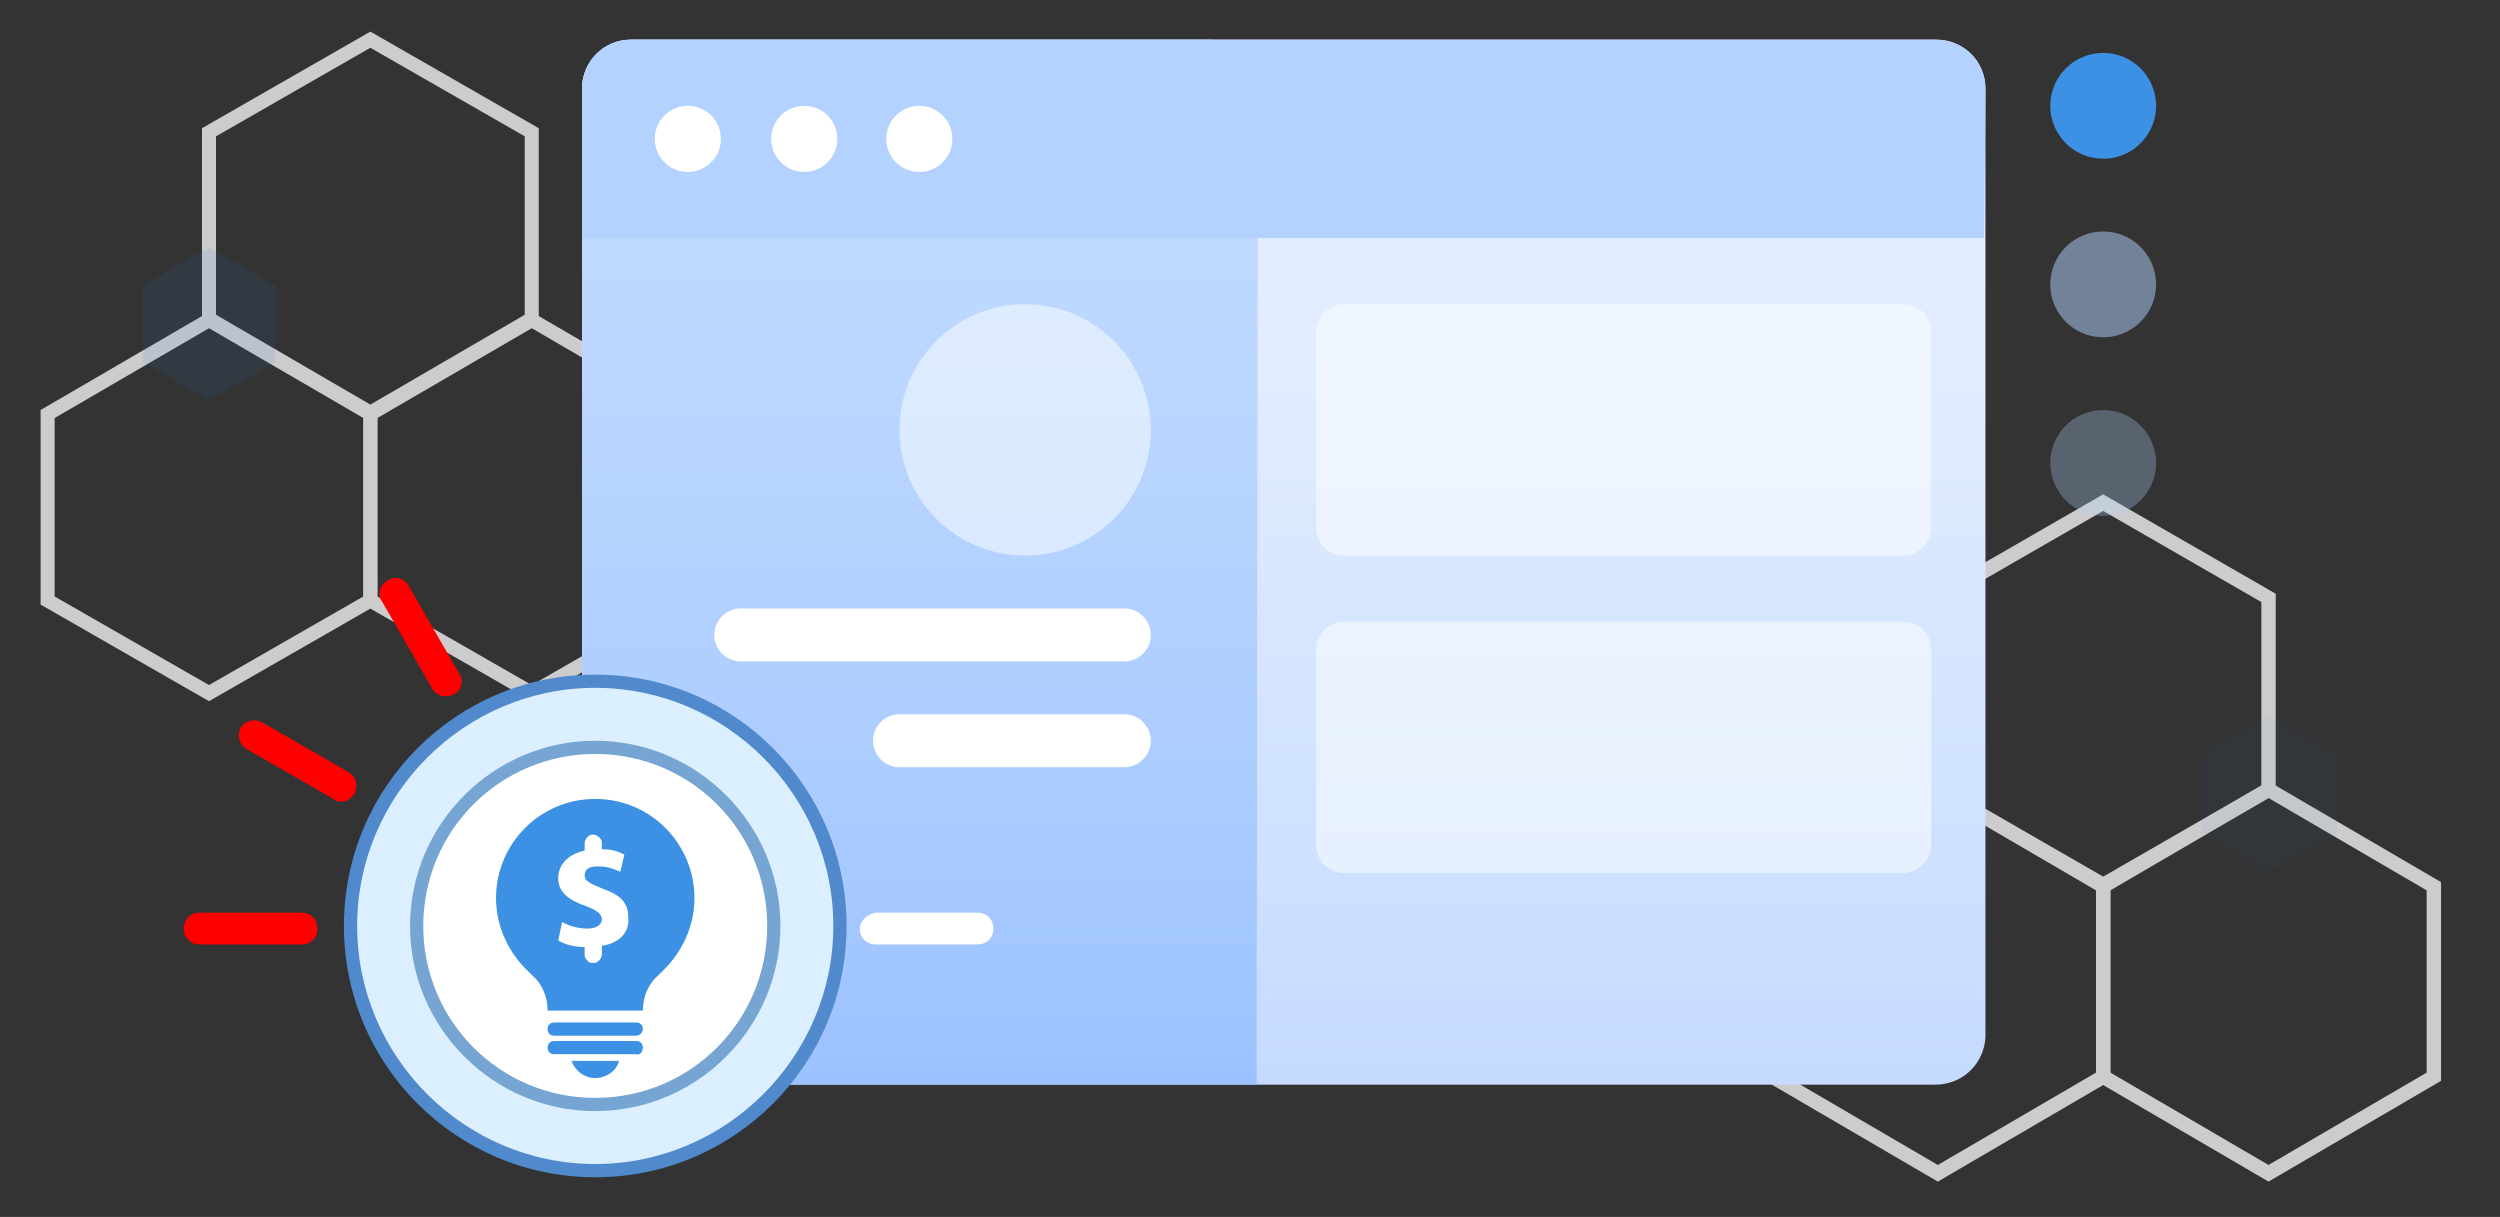 <?xml version="1.0" encoding="utf-8"?>
<!-- Generator: Adobe Illustrator 21.0.0, SVG Export Plug-In . SVG Version: 6.00 Build 0)  -->
<svg version="1.1" id="Layer_1" xmlns="http://www.w3.org/2000/svg" xmlns:xlink="http://www.w3.org/1999/xlink" x="0px" y="0px"
	 viewBox="0 0 189 92" style="enable-background:new 0 0 189 92;" xml:space="preserve">
<rect x="0" y="0" width="189" height="92" fill="#333333" stroke="none"/>
<style type="text/css">
	.st0{opacity:0.75;}
	.st1{fill:none;stroke:#FFFFFF;stroke-width:1.087;stroke-miterlimit:10;}
	.st2{opacity:5.000000e-02;fill:#2284FF;enable-background:new    ;}
	.st3{fill:none;stroke:#FFFFFF;stroke-width:1.06;stroke-miterlimit:10;}
	.st4{opacity:0.1;fill:#2284FF;enable-background:new    ;}
	.st5{fill:url(#SVGID_1_);}
	.st6{fill:url(#SVGID_2_);}
	.st7{fill:#B3D2FF;}
	.st8{fill:#FFFFFF;}
	.st9{fill:none;stroke:#FFFFFF;stroke-width:4;stroke-linecap:round;stroke-linejoin:round;stroke-miterlimit:10;}
	.st10{fill:url(#SVGID_3_);}
	.st11{fill:#5089CC;}
	.st12{fill:url(#SVGID_4_);}
	.st13{fill:#76A5D3;}
	.st14{opacity:0.5;fill:#FFFFFF;enable-background:new    ;}
	.st15{fill:#3C91E5;}
	.st16{opacity:0.5;fill:#B3D2FF;enable-background:new    ;}
	.st17{opacity:0.3;fill:#B3D2FF;enable-background:new    ;}
	.st18{fill:#FF0000;}
</style>
<g class="st0">
	<g>
		<polygon class="st1" points="171.5,45.2 171.5,59.7 159,66.9 146.5,59.7 146.5,45.2 159,38 		"/>
		<polygon class="st1" points="184,67 184,81.4 171.5,88.7 159,81.4 159,67 171.5,59.7 		"/>
		<polygon class="st1" points="159,67 159,81.4 146.5,88.7 134,81.4 134,67 146.5,59.7 		"/>
	</g>
	<polygon class="st2" points="176.7,57.1 176.7,63 171.5,65.9 166.4,63 166.4,57.1 171.5,54.1 	"/>
</g>
<g class="st0">
	<g>
		<polygon class="st3" points="15.8,10 15.8,24.1 28,31.2 40.2,24.1 40.2,10 28,3 		"/>
		<polygon class="st3" points="3.6,31.3 3.6,45.4 15.8,52.4 28,45.4 28,31.3 15.8,24.2 		"/>
		<polygon class="st3" points="28,31.3 28,45.4 40.2,52.4 52.4,45.4 52.4,31.3 40.2,24.2 		"/>
	</g>
	<polygon class="st4" points="10.8,21.6 10.8,27.4 15.8,30.2 20.8,27.4 20.8,21.6 15.8,18.7 	"/>
</g>
<linearGradient id="SVGID_1_" gradientUnits="userSpaceOnUse" x1="97.05" y1="91.5" x2="97.05" y2="9.247" gradientTransform="matrix(1 0 0 -1 0 94)">
	<stop  offset="0" style="stop-color:#E6F0FF"/>
	<stop  offset="0.321" style="stop-color:#E0ECFF"/>
	<stop  offset="0.749" style="stop-color:#CFE1FF"/>
	<stop  offset="1" style="stop-color:#C2D9FF"/>
</linearGradient>
<path class="st5" d="M146.3,82H47.7c-2,0-3.7-1.6-3.7-3.7V6.7c0-2,1.6-3.7,3.7-3.7h98.7c2,0,3.7,1.6,3.7,3.7v71.7
	C150,80.4,148.4,82,146.3,82z"/>
<linearGradient id="SVGID_2_" gradientUnits="userSpaceOnUse" x1="69.55" y1="91.5" x2="69.55" y2="9.247" gradientTransform="matrix(1 0 0 -1 0 94)">
	<stop  offset="0" style="stop-color:#C2DBFF"/>
	<stop  offset="0.296" style="stop-color:#BCD7FF"/>
	<stop  offset="0.69" style="stop-color:#ABCCFF"/>
	<stop  offset="1" style="stop-color:#99C0FF"/>
</linearGradient>
<path class="st6" d="M95,82H47.7c-2,0-3.7-1.6-3.7-3.7V6.7c0-2,1.6-3.7,3.7-3.7h43.7c2,0,3.7,1.6,3.7,3.7L95,82L95,82z"/>
<path class="st7" d="M150,18H44V6.7c0-2,1.6-3.7,3.7-3.7h98.7c2,0,3.7,1.6,3.7,3.7L150,18L150,18z"/>
<g>
	<circle class="st8" cx="52" cy="10.5" r="2.5"/>
	<circle class="st8" cx="60.8" cy="10.5" r="2.5"/>
	<circle class="st8" cx="69.5" cy="10.5" r="2.5"/>
</g>
<g>
	<line class="st9" x1="56" y1="48" x2="85" y2="48"/>
	<line class="st9" x1="68" y1="56" x2="85" y2="56"/>
</g>
<g>
	<g>
		
			<linearGradient id="SVGID_3_" gradientUnits="userSpaceOnUse" x1="26.5" y1="24" x2="63.5" y2="24" gradientTransform="matrix(1 0 0 -1 0 94)">
			<stop  offset="0" style="stop-color:#DBEFFF"/>
			<stop  offset="1" style="stop-color:#DBEFFF"/>
		</linearGradient>
		<path class="st10" d="M45,88.5c-10.2,0-18.5-8.3-18.5-18.5S34.8,51.5,45,51.5S63.5,59.8,63.5,70S55.2,88.5,45,88.5z"/>
		<path class="st11" d="M45,52c9.9,0,18,8.1,18,18s-8.1,18-18,18s-18-8.1-18-18S35.1,52,45,52 M45,51c-10.5,0-19,8.5-19,19
			s8.5,19,19,19s19-8.5,19-19S55.5,51,45,51L45,51z"/>
	</g>
	<g>
		
			<linearGradient id="SVGID_4_" gradientUnits="userSpaceOnUse" x1="31.5" y1="24" x2="58.5" y2="24" gradientTransform="matrix(1 0 0 -1 0 94)">
			<stop  offset="0" style="stop-color:#FFFFFF"/>
			<stop  offset="1" style="stop-color:#FFFFFF"/>
		</linearGradient>
		<path class="st12" d="M45,83.5c-7.4,0-13.5-6.1-13.5-13.5S37.6,56.5,45,56.5S58.5,62.6,58.5,70S52.4,83.5,45,83.5z"/>
		<path class="st13" d="M45,57c7.2,0,13,5.8,13,13s-5.8,13-13,13s-13-5.8-13-13S37.8,57,45,57 M45,56c-7.7,0-14,6.3-14,14
			s6.3,14,14,14s14-6.3,14-14S52.7,56,45,56L45,56z"/>
	</g>
</g>
<circle class="st14" cx="77.5" cy="32.5" r="9.5"/>
<path class="st14" d="M143.9,42h-42.3c-1.2,0-2.1-1-2.1-2.1V25.1c0-1.2,1-2.1,2.1-2.1h42.3c1.2,0,2.1,1,2.1,2.1v14.8
	C146,41,145,42,143.9,42z"/>
<path class="st14" d="M143.9,66h-42.3c-1.2,0-2.1-1-2.1-2.1V49.1c0-1.2,1-2.1,2.1-2.1h42.3c1.2,0,2.1,1,2.1,2.1v14.8
	C146,65,145,66,143.9,66z"/>
<circle class="st15" cx="159" cy="8" r="4"/>
<circle class="st16" cx="159" cy="21.5" r="4"/>
<circle class="st17" cx="159" cy="35" r="4"/>
<g>
	<path class="st8" d="M65,70.2c0,0.7,0.5,1.2,1.2,1.2h7.7c0.7,0,1.2-0.5,1.2-1.2l0,0c0-0.7-0.5-1.2-1.2-1.2h-7.7
		C65.6,69.1,65,69.6,65,70.2L65,70.2z"/>
	<path class="st18" d="M34.3,52.5c0.6-0.3,0.8-1.1,0.4-1.6l-3.8-6.6c-0.3-0.6-1.1-0.8-1.6-0.4l0,0c-0.6,0.3-0.8,1.1-0.4,1.6l3.8,6.6
		C33,52.6,33.7,52.8,34.3,52.5L34.3,52.5z"/>
	<path class="st18" d="M26.8,60c0.3-0.6,0.1-1.3-0.4-1.6l-6.6-3.8c-0.6-0.3-1.3-0.1-1.6,0.4l0,0c-0.3,0.6-0.1,1.3,0.4,1.6l6.6,3.8
		C25.7,60.8,26.4,60.6,26.8,60L26.8,60z"/>
	<path class="st18" d="M24,70.2c0-0.7-0.5-1.2-1.2-1.2h-7.7c-0.7,0-1.2,0.5-1.2,1.2l0,0c0,0.7,0.5,1.2,1.2,1.2h7.7
		C23.5,71.4,24,70.9,24,70.2L24,70.2z"/>
</g>
<g>
	<path class="st15" d="M48.6,77.8c0-0.3-0.2-0.5-0.5-0.5h-6.2c-0.3,0-0.5,0.2-0.5,0.5l0,0c0,0.3,0.2,0.5,0.5,0.5h6.2
		C48.4,78.3,48.6,78,48.6,77.8L48.6,77.8z"/>
	<path class="st15" d="M48.6,79.2c0-0.3-0.2-0.5-0.5-0.5h-6.2c-0.3,0-0.5,0.2-0.5,0.5l0,0c0,0.3,0.2,0.5,0.5,0.5h6.2
		C48.4,79.8,48.6,79.5,48.6,79.2L48.6,79.2z"/>
	<path class="st15" d="M43.2,80.2c0.3,0.8,1,1.3,1.8,1.3s1.6-0.5,1.8-1.3H43.2z"/>
	<path class="st15" d="M45,60.4c-4.2,0-7.5,3.4-7.5,7.5c0,2.2,1,4.2,2.5,5.6c0,0,0.2,0.2,0.3,0.3c0.7,0.6,1.1,1.6,1.1,2.6h7.2
		c0-1,0.4-2,1.1-2.6c0.1-0.1,0.3-0.3,0.3-0.3c1.5-1.4,2.5-3.4,2.5-5.6C52.5,63.8,49.2,60.4,45,60.4z M45.5,71.5v0.7
		c0,0.1-0.1,0.3-0.2,0.4c-0.1,0.1-0.2,0.2-0.4,0.2h-0.1c-0.1,0-0.3,0-0.4-0.2c-0.1-0.1-0.2-0.2-0.2-0.4v-0.6c-0.8,0-1.5-0.2-2-0.5
		l0.3-1.4c0.5,0.3,1.2,0.5,1.9,0.5s1.1-0.3,1.1-0.7c0-0.4-0.4-0.7-1.2-1c-1.2-0.4-2.1-1-2.1-2.1c0-1,0.7-1.8,2-2.1v-0.6
		c0-0.1,0.1-0.3,0.2-0.4c0.1-0.1,0.2-0.2,0.4-0.2h0.1c0.1,0,0.3,0.1,0.4,0.2c0.1,0.1,0.2,0.2,0.2,0.4v0.5c0.8,0,1.3,0.2,1.7,0.4
		l-0.3,1.3c-0.3-0.1-0.8-0.4-1.7-0.4c-0.8,0-1,0.3-1,0.7c0,0.4,0.4,0.6,1.4,1c1.4,0.5,1.9,1.1,1.9,2.2
		C47.6,70.4,46.9,71.3,45.5,71.5z"/>
</g>
</svg>
